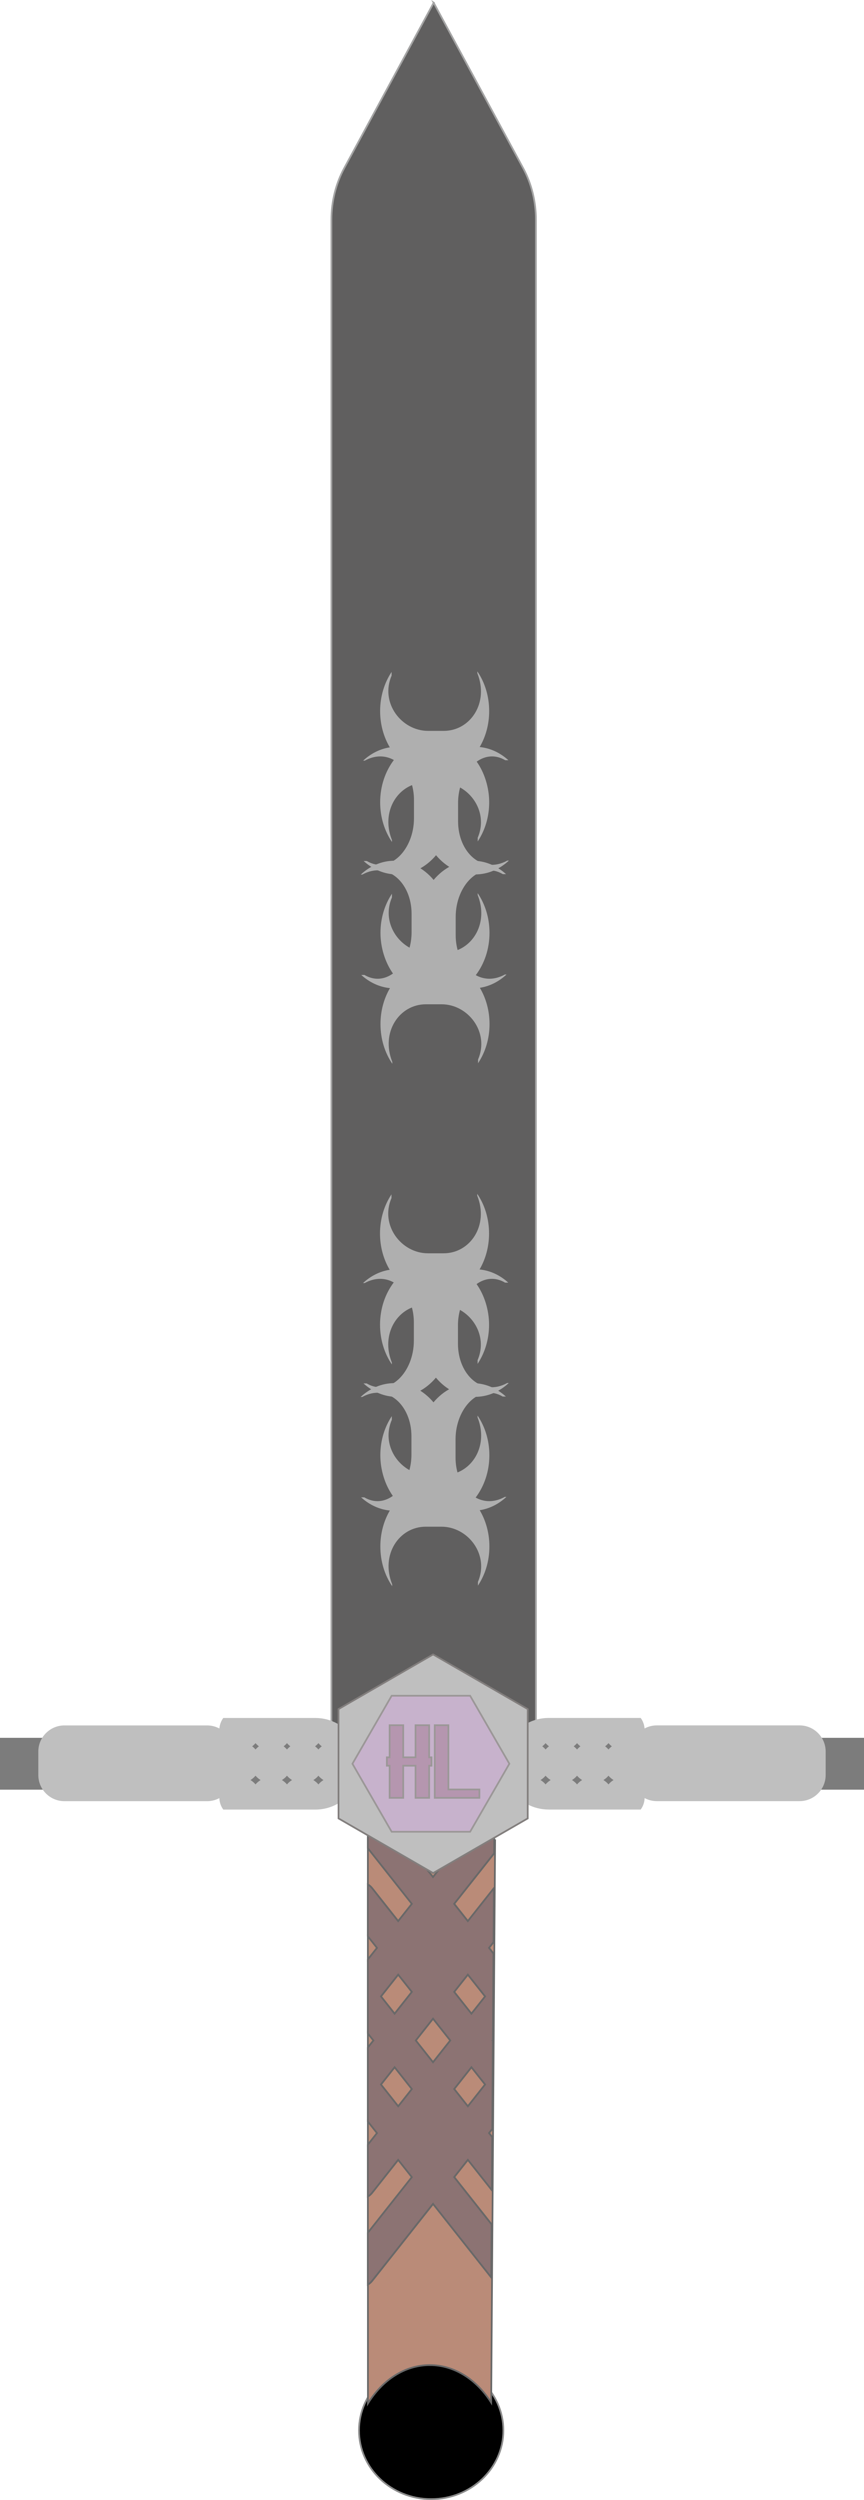 <?xml version="1.0" encoding="UTF-8"?>
<svg id="_Слой_1" data-name=" Слой 1" xmlns="http://www.w3.org/2000/svg" viewBox="0 0 502.07 1451.78">
  <defs>
    <style>
      .cls-1 {
        fill: #7c7c7c;
      }

      .cls-1, .cls-2, .cls-3, .cls-4 {
        stroke-width: 0px;
      }

      .cls-5 {
        stroke: #8c8c8c;
      }

      .cls-5, .cls-6, .cls-7, .cls-8, .cls-9, .cls-10, .cls-11 {
        stroke-miterlimit: 10;
      }

      .cls-6 {
        fill: #605f5f;
        stroke: #a5a5a5;
      }

      .cls-7 {
        fill: #8c7373;
      }

      .cls-7, .cls-8 {
        stroke: #686868;
      }

      .cls-8 {
        fill: #ba8b78;
      }

      .cls-2 {
        fill: none;
      }

      .cls-9 {
        stroke: #827e7d;
      }

      .cls-9, .cls-3 {
        fill: #bfbfbf;
      }

      .cls-10 {
        fill: #c7b2cc;
      }

      .cls-10, .cls-11 {
        stroke: #9b9797;
      }

      .cls-11 {
        fill: #b596af;
      }

      .cls-4 {
        fill: #afafaf;
      }
    </style>
  </defs>
  <ellipse class="cls-5" cx="250.56" cy="1411.38" rx="41.95" ry="39.9"/>
  <g>
    <polygon class="cls-8" points="268.12 1069.22 235.9 1070.16 251.63 1090.05 268.12 1069.22"/>
    <path class="cls-8" d="m231.4,1115.62l7.95-10.04-25.58-32.32v21.06c.91.53,1.76,1.25,2.51,2.2l15.12,19.11h0Z"/>
    <g>
      <polygon class="cls-8" points="213.77 1124.4 213.77 1137.9 219.11 1131.15 213.77 1124.4"/>
      <polygon class="cls-8" points="229.32 1200.46 221.37 1210.5 231.4 1223.17 239.34 1213.13 229.32 1200.46"/>
      <polygon class="cls-8" points="239.34 1156.72 231.4 1146.68 221.37 1159.35 229.32 1169.39 239.34 1156.72"/>
      <polygon class="cls-8" points="213.77 1180.81 213.77 1189.04 217.02 1184.93 213.77 1180.81"/>
      <polygon class="cls-8" points="261.66 1184.93 251.63 1172.25 241.61 1184.93 251.63 1197.6 261.66 1184.93"/>
      <polygon class="cls-8" points="281.9 1210.5 273.95 1200.46 263.93 1213.13 271.87 1223.17 281.9 1210.5"/>
      <polygon class="cls-8" points="281.9 1159.35 271.87 1146.68 263.93 1156.72 273.95 1169.4 281.9 1159.35"/>
      <path class="cls-8" d="m231.4,1254.23l-15.12,19.11c-.75.95-1.6,1.67-2.51,2.2v21.06l25.58-32.32-7.95-10.04h0Z"/>
      <path class="cls-8" d="m249.75,1373.45c14.46,0,27.33,8.52,35.68,21.79l2.27-326.58h-.46l-.05,7.55-23.25,29.38,7.95,10.04,15.12-19.11s.03-.03.05-.05l-.22,31.33-2.66,3.36,2.61,3.3-.21,30.79-.14,19.45-.18.23.18.22-.21,30.79-.14,20.35-1.9,2.41,1.87,2.36-.21,30.79-13.95-17.62-7.95,10.04,21.76,27.49-.21,30.79-33.83-42.75-35.36,44.68c-.75.95-1.6,1.67-2.51,2.2v69.04c8.34-13.54,21.35-22.27,35.98-22.27h-.03Z"/>
      <polygon class="cls-8" points="213.77 1231.95 213.77 1245.45 219.11 1238.7 213.77 1231.95"/>
      <path class="cls-7" d="m251.63,1279.8l33.83,42.75.21-30.79-21.76-27.49,7.95-10.04,13.95,17.62.21-30.79-1.87-2.36,1.9-2.41.14-20.35.21-30.79-.18-.22.18-.23.14-19.45.21-30.79-2.61-3.3,2.66-3.36.22-31.33s-.03.03-.05.05l-15.12,19.11-7.95-10.04,23.25-29.38.05-7.54.17-23.75c-.14.15-.27.3-.4.46l-18.87,23.85-16.49,20.83-15.74-19.89-19.62-24.79c-.75-.95-1.6-1.67-2.51-2.2v30.09l25.58,32.32-7.95,10.04-15.12-19.11c-.75-.95-1.6-1.67-2.51-2.2v30.09l5.34,6.75-5.34,6.75v42.91l3.26,4.12-3.26,4.12v42.91l5.34,6.75-5.34,6.75v30.09c.91-.53,1.76-1.25,2.51-2.2l15.12-19.11,7.95,10.04-25.58,32.32v30.09c.91-.53,1.76-1.25,2.51-2.2l35.36-44.68.02-.02Zm20.24-133.12l10.03,12.67-7.95,10.04-10.03-12.67,7.95-10.04Zm2.08,53.77l7.95,10.04-10.03,12.67-7.95-10.04,10.03-12.67Zm-22.32-28.2l10.03,12.67-10.03,12.67-10.03-12.67,10.03-12.67Zm-20.24-25.57l7.95,10.04-10.03,12.67-7.95-10.04,10.03-12.67Zm0,76.49l-10.03-12.67,7.95-10.04,10.03,12.67-7.95,10.04Z"/>
    </g>
  </g>
  <path class="cls-6" d="m252.02,1.56l-7.43,13.73-7.43,13.73-7.43,13.73-7.43,13.73-7.43,13.73-7.43,13.73-7.43,13.73h0c-4.85,8.97-7.43,19.36-7.43,29.97v877.51h118.85V127.62c0-10.61-2.58-21.01-7.43-29.97h0l-7.43-13.73-7.43-13.73-7.43-13.73-7.43-13.73-7.43-13.73-7.43-13.73-7.43-13.73.03.02Z"/>
  <g>
    <rect class="cls-1" y="1009.18" width="211.2" height="30.11"/>
    <g>
      <path class="cls-2" d="m166.76,1015.96c.58-.69,1.24-1.31,1.95-1.85-.72-.55-1.38-1.16-1.95-1.85-.58.69-1.24,1.31-1.95,1.85.72.55,1.38,1.16,1.95,1.85Z"/>
      <path class="cls-2" d="m148.49,1015.96c.58-.69,1.24-1.31,1.95-1.85-.72-.55-1.38-1.16-1.95-1.85-.58.69-1.24,1.31-1.95,1.85.72.55,1.38,1.16,1.95,1.85Z"/>
      <path class="cls-2" d="m148.49,1031.18c-.83,1-1.83,1.84-2.94,2.53,1.11.68,2.11,1.53,2.94,2.53.83-1,1.83-1.84,2.94-2.53-1.11-.68-2.11-1.53-2.94-2.53Z"/>
      <path class="cls-2" d="m185.03,1015.96c.58-.69,1.24-1.31,1.95-1.85-.72-.55-1.38-1.16-1.95-1.85-.58.69-1.24,1.31-1.95,1.85.72.55,1.38,1.16,1.95,1.85Z"/>
      <path class="cls-2" d="m166.76,1031.18c-.83,1-1.83,1.84-2.94,2.53,1.11.68,2.11,1.53,2.94,2.53.83-1,1.83-1.84,2.94-2.53-1.11-.68-2.11-1.53-2.94-2.53Z"/>
      <path class="cls-2" d="m185.03,1036.23c.83-1,1.83-1.84,2.94-2.53-1.11-.68-2.11-1.53-2.94-2.53-.83,1-1.83,1.84-2.94,2.53,1.11.68,2.11,1.53,2.94,2.53Z"/>
      <path class="cls-2" d="m205.14,1009.18c.58-1.4.92-2.92.92-4.53,0-6.57-5.32-11.89-11.89-11.89-3.67,0-6.95,1.67-9.14,4.28-2.18-2.62-5.46-4.28-9.14-4.28s-6.95,1.67-9.14,4.28c-2.18-2.62-5.46-4.28-9.14-4.28s-6.95,1.67-9.14,4.28c-2.18-2.62-5.46-4.28-9.14-4.28-3.95,0-7.44,1.93-9.6,4.89h53.48c9.09,0,17.11,4.57,21.91,11.53h.02Z"/>
      <path class="cls-2" d="m183.23,1050.84h-53.47c2.16,2.96,5.65,4.89,9.59,4.89,3.67,0,6.95-1.67,9.14-4.28,2.18,2.62,5.46,4.28,9.14,4.28s6.95-1.67,9.14-4.28c2.18,2.62,5.46,4.28,9.14,4.28s6.95-1.67,9.14-4.28c2.18,2.62,5.46,4.28,9.14,4.28,6.57,0,11.89-5.32,11.89-11.89,0-1.61-.32-3.15-.9-4.55-4.79,6.97-12.82,11.55-21.92,11.55h-.03Z"/>
      <path class="cls-3" d="m205.15,1039.29c-.97-2.33-2.66-4.28-4.79-5.59,3.41-2.09,5.69-5.84,5.69-10.13,0-3.86-1.85-7.29-4.71-9.46,1.67-1.27,2.98-2.97,3.79-4.93-4.8-6.96-12.82-11.53-21.91-11.53h-53.48c-1.27,1.74-2.08,3.84-2.25,6.12-2.12-1.14-4.54-1.79-7.11-1.79H37.41c-8.32,0-15.14,6.81-15.14,15.14v13.71c0,8.32,6.81,15.14,15.14,15.14h82.98c2.56,0,4.97-.65,7.08-1.78.07,2.49.91,4.79,2.28,6.67h53.47c9.1,0,17.13-4.58,21.92-11.55v-.02Zm-20.12-27.03c.58.69,1.24,1.31,1.95,1.85-.72.55-1.38,1.16-1.95,1.85-.58-.69-1.24-1.31-1.95-1.85.72-.55,1.38-1.16,1.95-1.85Zm-18.27,0c.58.69,1.24,1.31,1.95,1.85-.72.55-1.38,1.16-1.95,1.85-.58-.69-1.24-1.31-1.95-1.85.72-.55,1.38-1.16,1.95-1.85Zm-18.27,0c.58.69,1.24,1.31,1.95,1.85-.72.55-1.38,1.16-1.95,1.85-.58-.69-1.24-1.31-1.95-1.85.72-.55,1.38-1.16,1.95-1.85Zm0,23.97c-.83-1-1.83-1.84-2.94-2.53,1.11-.68,2.11-1.53,2.94-2.53.83,1,1.83,1.84,2.94,2.53-1.11.68-2.11,1.53-2.94,2.53Zm18.27,0c-.83-1-1.83-1.84-2.94-2.53,1.11-.68,2.11-1.53,2.94-2.53.83,1,1.83,1.84,2.94,2.53-1.11.68-2.11,1.53-2.94,2.53Zm18.27-5.05c.83,1,1.83,1.84,2.94,2.53-1.11.68-2.11,1.53-2.94,2.53-.83-1-1.83-1.84-2.94-2.53,1.11-.68,2.11-1.53,2.94-2.53Z"/>
    </g>
  </g>
  <rect class="cls-1" x="290.87" y="1009.18" width="211.2" height="30.11"/>
  <g>
    <path class="cls-2" d="m335.31,1015.96c-.58-.69-1.24-1.31-1.95-1.85.72-.55,1.38-1.16,1.95-1.85.58.69,1.24,1.31,1.95,1.85-.72.55-1.38,1.16-1.95,1.85Z"/>
    <path class="cls-2" d="m353.58,1015.96c-.58-.69-1.24-1.31-1.95-1.85.72-.55,1.38-1.16,1.95-1.85.58.69,1.24,1.31,1.95,1.85-.72.55-1.38,1.16-1.95,1.85Z"/>
    <path class="cls-2" d="m353.58,1031.18c.83,1,1.83,1.84,2.94,2.53-1.11.68-2.11,1.53-2.94,2.53-.83-1-1.83-1.84-2.94-2.53,1.11-.68,2.11-1.53,2.94-2.53Z"/>
    <path class="cls-2" d="m317.04,1015.96c-.58-.69-1.24-1.31-1.95-1.85.72-.55,1.38-1.16,1.95-1.85.58.69,1.24,1.31,1.95,1.85-.72.55-1.38,1.16-1.95,1.85Z"/>
    <path class="cls-2" d="m335.31,1031.18c.83,1,1.83,1.84,2.94,2.53-1.11.68-2.11,1.53-2.94,2.53-.83-1-1.83-1.84-2.94-2.53,1.11-.68,2.11-1.53,2.94-2.53Z"/>
    <path class="cls-2" d="m317.04,1036.23c-.83-1-1.83-1.84-2.94-2.53,1.11-.68,2.11-1.53,2.94-2.53.83,1,1.83,1.84,2.94,2.53-1.11.68-2.11,1.53-2.94,2.53Z"/>
    <path class="cls-2" d="m296.93,1009.18c-.58-1.4-.92-2.92-.92-4.53,0-6.57,5.32-11.89,11.89-11.89,3.67,0,6.95,1.67,9.14,4.28,2.18-2.62,5.46-4.28,9.14-4.28s6.95,1.67,9.14,4.28c2.18-2.62,5.46-4.28,9.14-4.28s6.95,1.67,9.14,4.28c2.18-2.62,5.46-4.28,9.14-4.28,3.95,0,7.44,1.93,9.6,4.89h-53.48c-9.09,0-17.11,4.57-21.91,11.53h-.02Z"/>
    <path class="cls-2" d="m318.84,1050.84h53.47c-2.16,2.96-5.65,4.89-9.59,4.89-3.67,0-6.95-1.67-9.14-4.28-2.18,2.62-5.46,4.28-9.14,4.28s-6.95-1.67-9.14-4.28c-2.18,2.62-5.46,4.28-9.14,4.28s-6.95-1.67-9.14-4.28c-2.18,2.62-5.46,4.28-9.14,4.28-6.57,0-11.89-5.32-11.89-11.89,0-1.61.32-3.15.9-4.55,4.79,6.97,12.82,11.55,21.92,11.55h.03Z"/>
    <path class="cls-3" d="m318.84,1050.84h53.47c1.37-1.88,2.21-4.18,2.28-6.67,2.12,1.13,4.53,1.78,7.08,1.78h82.98c8.32,0,15.14-6.81,15.14-15.14v-13.71c0-8.32-6.81-15.14-15.14-15.14h-82.98c-2.57,0-4.99.65-7.11,1.79-.17-2.28-.98-4.38-2.25-6.12h-53.48c-9.09,0-17.11,4.57-21.91,11.53.81,1.96,2.12,3.66,3.79,4.93-2.86,2.17-4.71,5.6-4.71,9.46,0,4.29,2.28,8.04,5.69,10.13-2.13,1.31-3.82,3.26-4.79,5.59,4.79,6.97,12.82,11.55,21.92,11.55l.02.02Zm.16-36.73c-.72.55-1.38,1.16-1.95,1.85-.58-.69-1.24-1.31-1.95-1.85.72-.55,1.38-1.16,1.95-1.85.58.69,1.24,1.31,1.95,1.85Zm18.27,0c-.72.55-1.38,1.16-1.95,1.85-.58-.69-1.24-1.31-1.95-1.85.72-.55,1.38-1.16,1.95-1.85.58.69,1.24,1.31,1.95,1.85Zm18.27,0c-.72.55-1.38,1.16-1.95,1.85-.58-.69-1.24-1.31-1.95-1.85.72-.55,1.38-1.16,1.95-1.85.58.69,1.24,1.31,1.95,1.85Zm-4.89,19.59c1.11-.68,2.11-1.53,2.94-2.53.83,1,1.83,1.84,2.94,2.53-1.11.68-2.11,1.53-2.94,2.53-.83-1-1.83-1.84-2.94-2.53Zm-18.27,0c1.11-.68,2.11-1.53,2.94-2.53.83,1,1.83,1.84,2.94,2.53-1.11.68-2.11,1.53-2.94,2.53-.83-1-1.83-1.84-2.94-2.53Zm-12.4,0c-1.11.68-2.11,1.53-2.94,2.53-.83-1-1.83-1.84-2.94-2.53,1.11-.68,2.11-1.53,2.94-2.53.83,1,1.83,1.84,2.94,2.53Z"/>
  </g>
  <g>
    <path class="cls-4" d="m294.24,869.28h-.93c-6.08,3.34-12.02,3.09-16.91.37,4.96-6.54,7.97-15.14,7.97-24.57,0-8.71-2.57-16.71-6.87-23.04v1.09c5.64,14.05-.68,27.53-11.65,31.95-.73-2.67-1.13-5.57-1.13-8.61v-10.68c0-18.08,13.94-32.74,27.41-24.79h1.85c-5.37-4.88-12.1-7.8-19.43-7.8-8.88,0-16.9,4.28-22.65,11.16-5.75-6.88-13.77-11.16-22.65-11.16-7.45,0-14.29,3.01-19.69,8.04h.93c14.66-8.06,28.6,4.74,28.6,22.82v10.68c0,3.12-.42,6.14-1.18,8.96-9.62-5.37-15.3-17.42-10.23-29.17v-2.17c-4.17,6.28-6.67,14.16-6.67,22.73s2.72,17.2,7.26,23.61c-4.84,3.47-10.75,4.27-16.58.83h-1.85c4.69,4.27,10.43,7.03,16.69,7.66-3.48,5.95-5.51,13.14-5.51,20.89,0,8.71,2.57,16.72,6.87,23.04v-1.09c-6.89-17.15,4.05-33.46,19.51-33.46h9.13c15.46,0,27.99,16.3,21.19,32.07v2.17c4.17-6.28,6.67-14.16,6.67-22.73,0-7.83-2.08-15.1-5.63-21.08,5.81-.9,11.12-3.65,15.5-7.72h-.02Z"/>
    <path class="cls-4" d="m210.97,745.1h.93c6.08-3.34,12.02-3.09,16.91-.37-4.96,6.54-7.97,15.14-7.97,24.57,0,8.71,2.57,16.71,6.87,23.04v-1.09c-5.64-14.05.68-27.53,11.65-31.95.73,2.67,1.13,5.57,1.13,8.61v10.68c0,18.08-13.94,32.74-27.41,24.79h-1.85c5.37,4.88,12.1,7.8,19.43,7.8,8.88,0,16.9-4.28,22.65-11.16,5.75,6.88,13.77,11.16,22.65,11.16,7.45,0,14.29-3.01,19.69-8.04h-.93c-14.66,8.06-28.6-4.74-28.6-22.82v-10.68c0-3.12.42-6.14,1.18-8.96,9.62,5.37,15.3,17.42,10.23,29.17v2.17c4.17-6.28,6.67-14.16,6.67-22.73s-2.72-17.2-7.26-23.61c4.84-3.47,10.75-4.27,16.58-.83h1.85c-4.69-4.27-10.43-7.03-16.69-7.66,3.48-5.95,5.51-13.14,5.51-20.89,0-8.71-2.57-16.72-6.87-23.04v1.09c6.89,17.15-4.05,33.46-19.51,33.46h-9.13c-15.46,0-27.99-16.3-21.19-32.07v-2.17c-4.17,6.28-6.67,14.16-6.67,22.73,0,7.83,2.08,15.1,5.63,21.08-5.81.9-11.12,3.65-15.5,7.72h.02Z"/>
    <path class="cls-4" d="m294.32,565.91h-.93c-6.08,3.34-12.02,3.09-16.91.37,4.96-6.54,7.97-15.14,7.97-24.57,0-8.71-2.57-16.71-6.87-23.04v1.09c5.64,14.05-.68,27.53-11.65,31.95-.73-2.67-1.13-5.57-1.13-8.61v-10.68c0-18.08,13.94-32.74,27.41-24.79h1.85c-5.37-4.88-12.1-7.8-19.43-7.8-8.88,0-16.9,4.28-22.65,11.16-5.75-6.88-13.77-11.16-22.65-11.16-7.45,0-14.29,3.01-19.69,8.04h.93c14.66-8.06,28.6,4.74,28.6,22.82v10.68c0,3.12-.42,6.14-1.18,8.96-9.62-5.37-15.3-17.42-10.23-29.17v-2.17c-4.17,6.28-6.67,14.16-6.67,22.73s2.72,17.2,7.26,23.61c-4.84,3.47-10.75,4.27-16.58.83h-1.85c4.69,4.27,10.43,7.03,16.69,7.66-3.48,5.95-5.51,13.14-5.51,20.89,0,8.71,2.57,16.72,6.87,23.04v-1.09c-6.89-17.15,4.05-33.46,19.51-33.46h9.13c15.46,0,27.99,16.3,21.19,32.07v2.17c4.17-6.28,6.67-14.16,6.67-22.73,0-7.83-2.08-15.1-5.63-21.08,5.81-.9,11.12-3.65,15.5-7.72h-.02Z"/>
    <path class="cls-4" d="m211.04,441.72h.93c6.08-3.34,12.02-3.09,16.91-.37-4.96,6.54-7.97,15.14-7.97,24.57,0,8.71,2.57,16.71,6.87,23.04v-1.09c-5.64-14.05.68-27.53,11.65-31.95.73,2.67,1.13,5.57,1.13,8.61v10.68c0,18.08-13.94,32.74-27.41,24.79h-1.85c5.37,4.88,12.1,7.8,19.43,7.8,8.88,0,16.9-4.28,22.65-11.16,5.75,6.88,13.77,11.16,22.65,11.16,7.45,0,14.29-3.01,19.69-8.04h-.93c-14.66,8.06-28.6-4.74-28.6-22.82v-10.68c0-3.12.42-6.14,1.18-8.96,9.62,5.37,15.3,17.42,10.23,29.17v2.17c4.17-6.28,6.67-14.16,6.67-22.73s-2.72-17.2-7.26-23.61c4.84-3.47,10.75-4.27,16.58-.83h1.85c-4.69-4.27-10.43-7.03-16.69-7.66,3.48-5.95,5.51-13.14,5.51-20.89,0-8.71-2.57-16.72-6.87-23.04v1.09c6.89,17.15-4.05,33.46-19.51,33.46h-9.13c-15.46,0-27.99-16.3-21.19-32.07v-2.17c-4.17,6.28-6.67,14.16-6.67,22.73,0,7.83,2.08,15.1,5.63,21.08-5.81.9-11.12,3.65-15.5,7.72h.02Z"/>
  </g>
  <polygon class="cls-9" points="306.66 1055.98 251.68 1087.72 196.71 1055.98 196.71 992.5 251.68 960.76 306.66 992.5 306.66 1055.98"/>
  <g>
    <g>
      <polygon class="cls-10" points="273.19 984.75 227.59 984.75 204.8 1024.24 227.59 1063.73 273.19 1063.73 295.99 1024.24 273.19 984.75"/>
      <polygon class="cls-11" points="250.75 1020.51 249.38 1020.51 249.38 1001.86 241.47 1001.86 241.47 1020.51 234.31 1020.51 234.31 1001.86 226.41 1001.86 226.41 1020.51 224.81 1020.51 224.81 1025.38 226.41 1025.38 226.41 1044.03 234.31 1044.03 234.31 1025.38 241.47 1025.38 241.47 1044.03 249.38 1044.03 249.38 1025.38 250.75 1025.38 250.75 1020.51"/>
    </g>
    <polygon class="cls-11" points="260.55 1039.17 260.55 1001.86 252.64 1001.86 252.64 1039.17 252.64 1044.03 260.55 1044.03 278.58 1044.03 278.58 1039.17 260.55 1039.17"/>
  </g>
</svg>